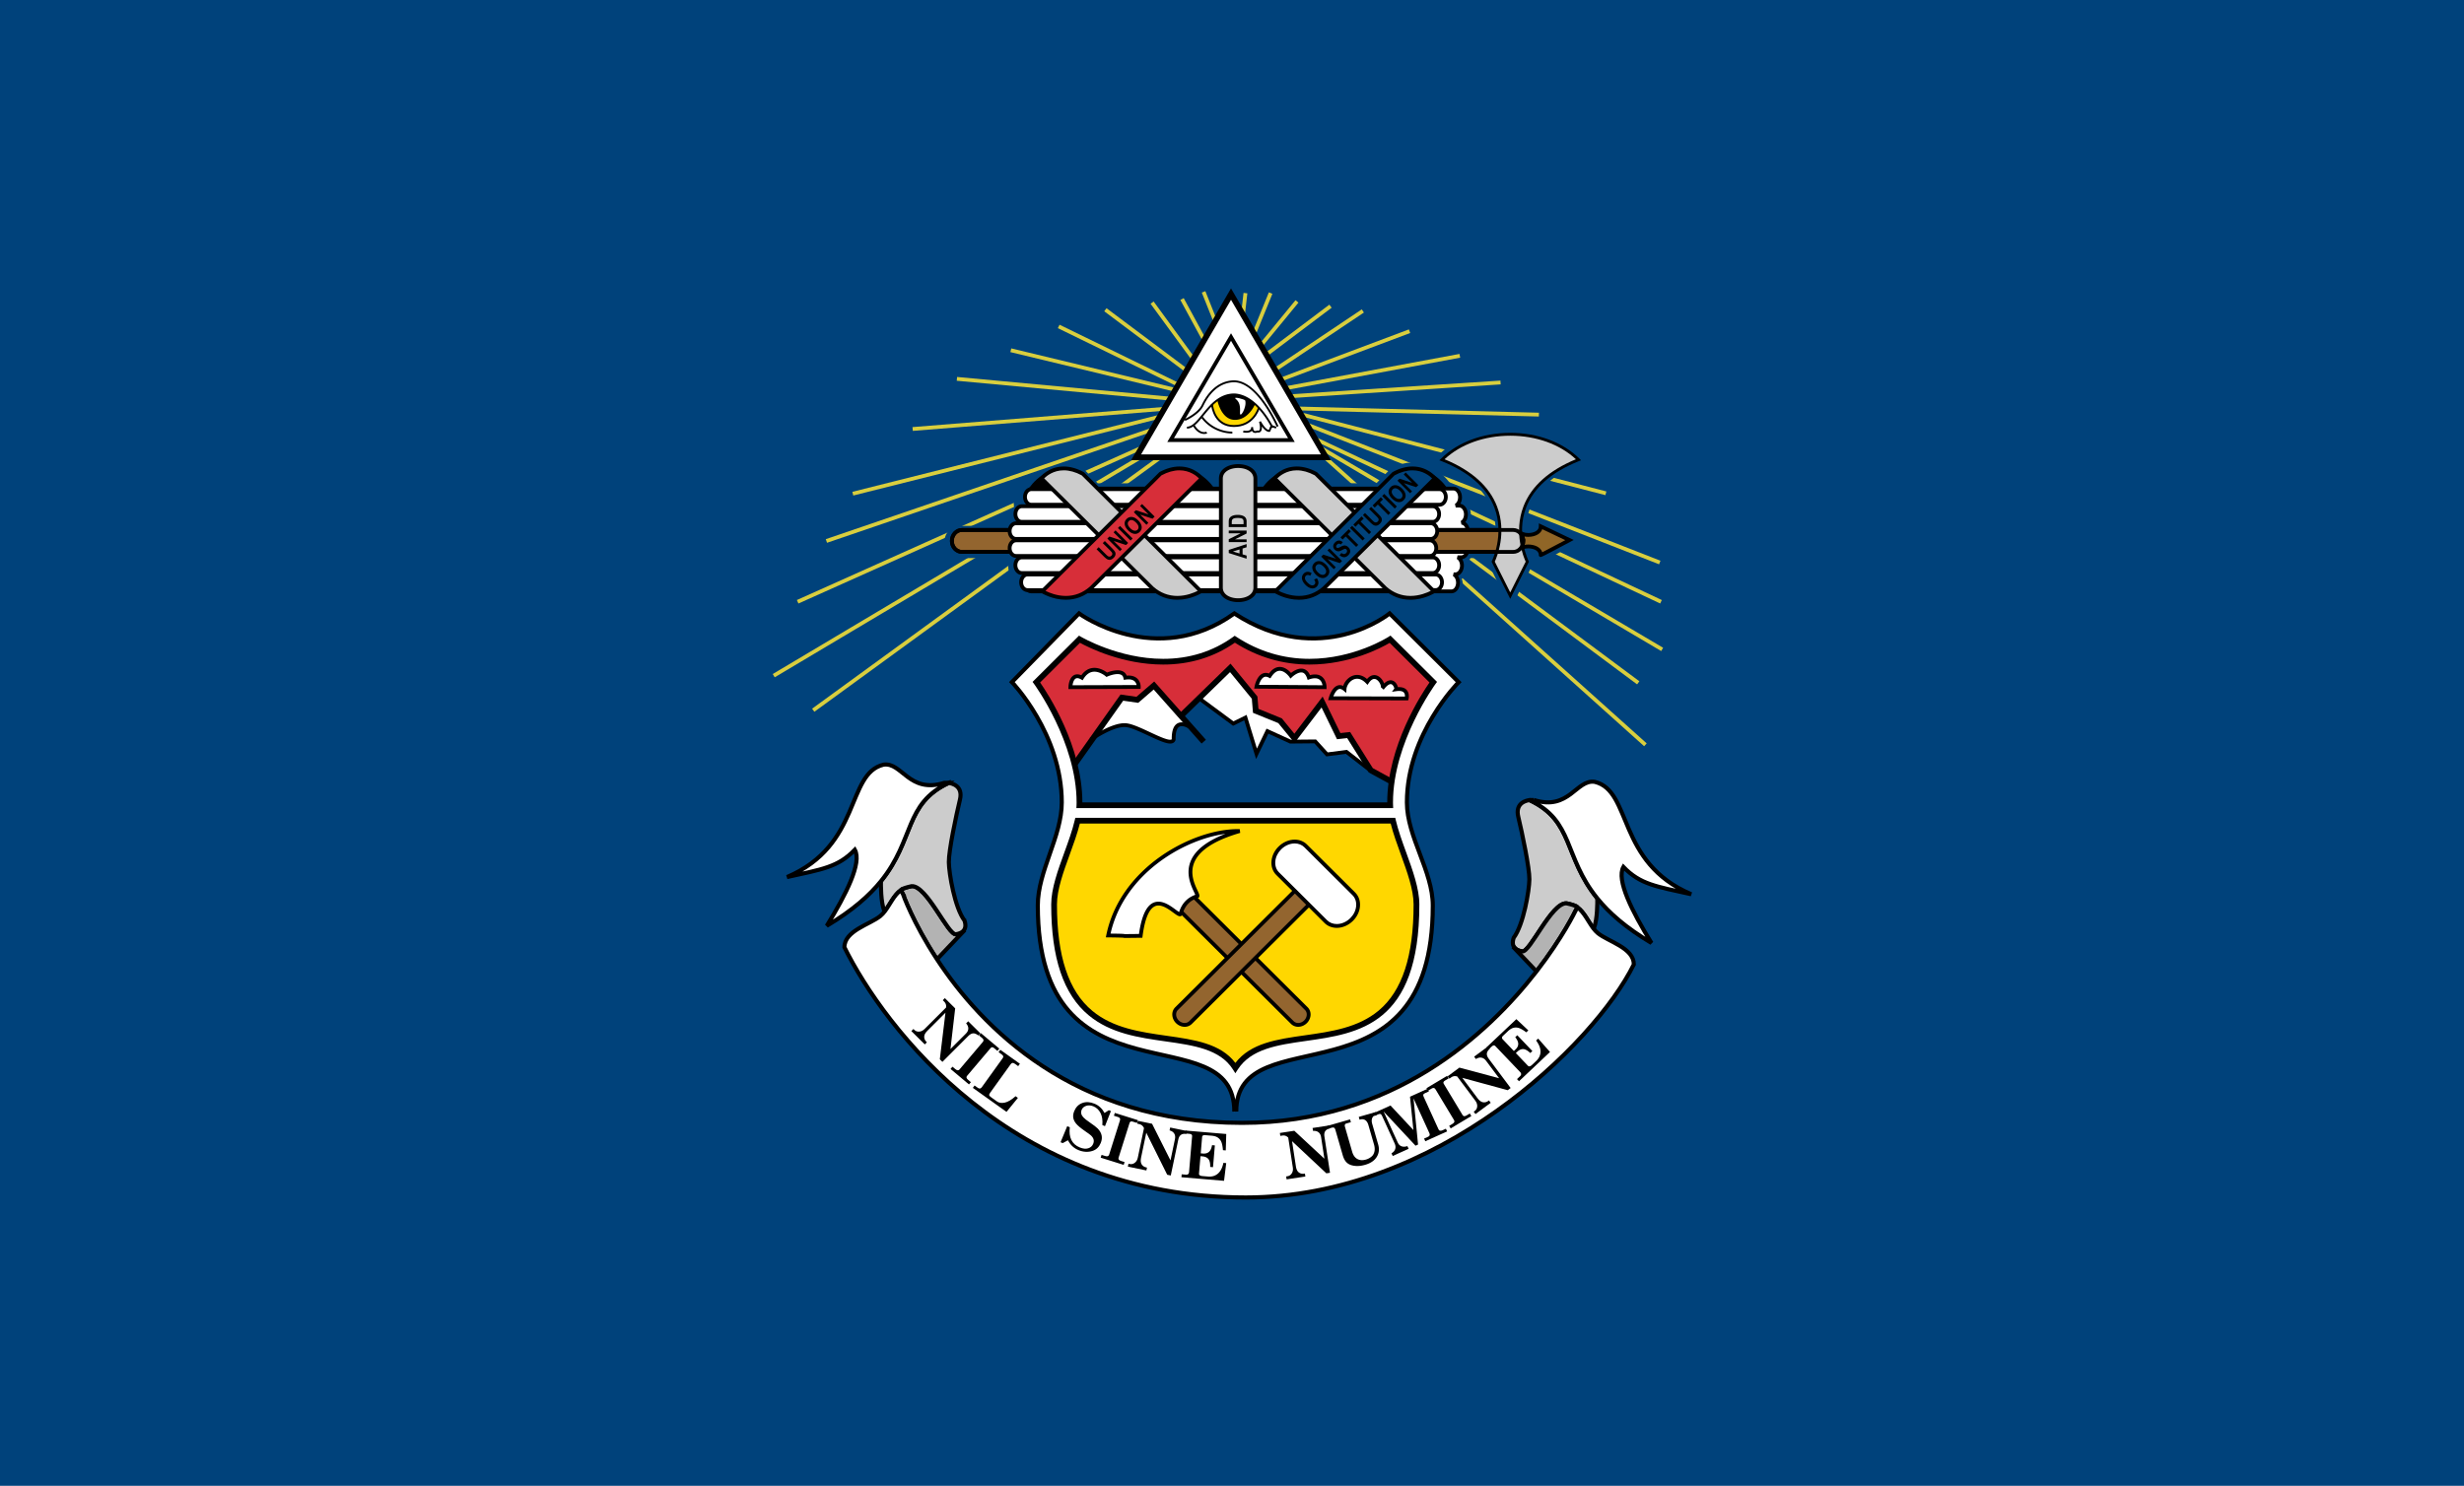 <svg xmlns="http://www.w3.org/2000/svg" width="600" height="361.88" viewbox="0 0 600 361.88"><path fill="#00427B" d="M0 0h600v361.88H0z"/><path fill="#CCC" stroke="#000" d="M388.952 218.794c.02.962.039 5.011-.798 7.229l-.183.055c-1.236-1.64-2.17-3.84-3.856-5.095 0 0-.095-.418-2.639-.971-3.668-.257-8.902 12.024-10.809 11.707-.83-.139-1.447-.427-1.829-.86-.5-.567-.599-1.39-.238-2.463 2.384-3.167 3.783-11.491 3.813-14.243.032-2.753-1.746-11.236-2.697-15.192-.835-3.45 2.008-4.002 2.744-4.091 10.853 5.074 8.257 13.748 16.492 23.924h0z"/><path fill="#B3B3B3" stroke="#000" d="M370.668 231.721c1.906.316 7.141-11.964 10.809-11.708 2.544.553 2.639.972 2.639.972l-.5.906s-3.048 6.405-9.474 14.702l-5.379-5.662.075-.069c.383.431 1 .719 1.83.859h0z"/><path fill="#FFF" stroke="#000" d="M373.53 194.85c8.583 2.688 10.287-5.081 14.781-4.434 9.186 2.197 5.244 19.625 23.524 27.378-8.582-1.903-12.397-2.374-16.53-6.649-1.75 3.167 2.064 10.763 6.839 18.516-6.303-3.743-10.38-7.389-13.191-10.869-8.236-10.173-5.641-18.847-16.492-23.919-.013-.009-.031-.014-.047-.022h1.116v-.001z"/><path fill="#B3B3B3" stroke="#000" d="M228.128 233.585c-5.878-8.961-8.278-15.879-8.278-15.879l-.5-.906s.095-.416 2.64-.971c3.67-.257 8.898 12.024 10.809 11.71.737-.122 1.307-.363 1.694-.723l.075.068-6.243 6.573-.197.128z"/><path fill="#CCC" stroke="#000" d="M234.865 224.214c.389 1.162.243 2.031-.373 2.603-.388.359-.957.601-1.694.723-1.91.314-7.139-11.967-10.809-11.71-2.545.555-2.64.973-2.64.973-1.685 1.254-2.619 3.455-3.854 5.094l-.183-.055c-.837-2.214-.817-6.252-.8-7.225 8.241-10.176 5.64-18.85 16.49-23.927.738.091 3.583.644 2.746 4.092-.951 3.958-2.736 12.44-2.697 15.192.032 2.749 1.428 11.074 3.814 14.24z"/><path fill="#FFF" stroke="#000" d="M219.85 217.706s2.4 6.918 8.277 15.878c10.8 16.484 33.346 39.891 74.289 39.891 36.696 0 59.913-21.633 71.726-36.882 6.427-8.297 9.474-14.703 9.474-14.703l.5-.906c1.686 1.255 2.619 3.455 3.857 5.095.344.455.713.869 1.136 1.211 2.543 2.058 8.736 3.568 8.739 7.599-9.65 19.524-47.965 56.758-94.491 56.758-56.957 0-88.086-41.418-97.738-60.941.006-4.03 6.198-5.541 8.74-7.6.417-.339.79-.753 1.137-1.21 1.235-1.64 2.17-3.841 3.856-5.095l.498.905h0zm11.153-27.017c-10.851 5.075-8.249 13.75-16.49 23.926-2.812 3.474-6.886 7.12-13.188 10.863 4.771-7.754 8.585-15.35 6.835-18.515-4.133 4.271-7.947 4.746-16.529 6.649 18.279-7.756 14.34-25.183 23.523-27.381 4.495-.646 6.2 7.122 14.781 4.435h1.117c-.014.011-.034.015-.049.023h0z"/><path d="M230.073 243.097l2.521 2.496-1.15 9.907 3.771-3.77c.372-.373.564-.777.576-1.209.01-.438-.167-.86-.532-1.274l.507-.509 2.97 2.943-.508.51c-.457-.367-.878-.539-1.26-.514-.382.024-.772.233-1.17.631l-6.314 6.313-.633-.629 1.373-11.338-4.418 4.417c-.506.505-.758.988-.757 1.449s.175.861.517 1.205l.137.134-.51.51-3.274-3.247.508-.509.225.223c.321.32.718.458 1.193.421.475-.037.911-.256 1.312-.657l5.222-5.219c.08-.568-.068-1.042-.448-1.417l-.36-.358.502-.509zm8.784 8.53l4.486 3.769-.469.55-.809-.679c-.172-.146-.328-.219-.465-.215-.136.002-.263.07-.376.202L235.509 262c-.134.159-.188.307-.162.44.034.178.151.351.352.518l.722.606-.468.552-4.487-3.769.468-.55.689.575c.236.199.438.301.602.303.164.004.311-.071.44-.225l5.65-6.671c.14-.164.2-.323.176-.477-.021-.152-.127-.311-.317-.472l-.783-.656.466-.547zm4.3 4.63l.418-.582 4.777 3.407-.418.58-.806-.573c-.23-.164-.424-.237-.579-.215-.156.023-.305.131-.447.328l-4.968 6.906c-.203.281-.286.493-.255.632.033.139.214.327.541.561l1.344.959c.498.355 1.137.451 1.909.286s1.648-.685 2.626-1.559l.569.405-2.771 3.408-8.199-5.845.417-.581.816.582c.182.128.351.18.51.152.158-.024.298-.122.418-.29l5.108-7.103c.124-.171.167-.329.127-.476-.038-.145-.174-.297-.404-.461l-.733-.521zm25.797 14.808l1.058-.668.502.208-1.444 3.672-.643-.264c.101-1.186-.049-2.165-.451-2.94-.4-.775-.974-1.314-1.722-1.621-.635-.261-1.226-.3-1.767-.121-.543.181-.913.513-1.112.992-.119.286-.146.58-.087.883.057.3.227.609.509.921.279.313.823.742 1.624 1.285.937.636 1.564 1.122 1.887 1.454.508.53.824 1.088.946 1.669.125.581.051 1.196-.219 1.849-.403.974-1.062 1.612-1.978 1.915-1.102.363-2.253.302-3.454-.192-1.104-.455-1.955-1.251-2.552-2.393l-1.271.696-.525-.216 1.619-3.907.629.258c-.299 2.488.51 4.128 2.426 4.915.785.32 1.469.392 2.054.211.583-.182.986-.54 1.209-1.076.156-.378.19-.729.105-1.063-.087-.333-.295-.661-.632-.981-.185-.177-.672-.535-1.465-1.076-1.062-.736-1.786-1.346-2.174-1.823-.387-.479-.614-.964-.685-1.459-.069-.493.014-1.026.249-1.597.398-.961 1.047-1.61 1.946-1.949.899-.341 1.895-.285 2.984.163 1.05.427 1.861 1.18 2.434 2.255zm2.512-.008l5.602 1.753-.215.683-1.012-.315c-.218-.068-.39-.074-.517-.021-.126.056-.213.166-.268.333l-2.664 8.439c-.064.197-.055.353.022.47.099.149.273.263.524.341l.903.282-.216.684-5.604-1.753.217-.683.856.268c.295.092.521.108.672.046.151-.059.257-.186.318-.375l2.637-8.343c.065-.205.058-.376-.022-.511-.08-.132-.238-.237-.476-.31l-.977-.305.22-.683zm5.601 1.921l3.467.716 4.489 8.926 1.09-5.211c.106-.515.049-.957-.179-1.327-.226-.369-.603-.628-1.134-.774l.147-.698 4.085.848-.147.697c-.585-.061-1.032.026-1.338.256-.308.226-.518.615-.633 1.165l-1.822 8.719-.87-.181-5.094-10.243-1.276 6.102c-.146.7-.092 1.244.163 1.629.255.386.618.628 1.095.728l.19.039-.146.698-4.508-.937.146-.698.31.067c.444.089.854-.008 1.229-.299.376-.286.619-.707.735-1.258l1.505-7.194c-.24-.538-.623-.861-1.146-.971l-.501-.104.143-.695z"/><path d="M288.652 275.347l9.95.841-.119 3.998-.686-.059c-.079-.952-.222-1.646-.426-2.079a2.354 2.354 0 00-.862-1.01c-.372-.239-.869-.384-1.499-.438l-1.56-.131c-.242-.021-.42.013-.536.099a.486.486 0 00-.194.383l-.337 3.95.533.045c.615.053 1.108-.083 1.477-.403s.615-.863.745-1.635l.686.06-.45 5.302-.687-.06c.029-.883-.113-1.517-.424-1.906-.312-.388-.809-.611-1.497-.67l-.442-.035-.357 4.202c-.016.184.026.318.126.405.159.127.389.204.698.23l1.376.115c.944.08 1.741-.155 2.39-.704.649-.552 1.098-1.424 1.345-2.626l.687.06-.529 4.312-10.375-.874.06-.711 1.027.087c.232.02.413-.023.543-.131s.205-.261.222-.46l.747-8.761c.016-.183-.032-.325-.146-.421-.113-.099-.328-.161-.642-.187l-.902-.076.058-.712zm23.004.591l3.516-.535 7.331 6.806-.808-5.257c-.079-.52-.289-.914-.633-1.182-.34-.269-.785-.378-1.331-.332l-.109-.712 4.13-.629.108.712c-.569.148-.958.386-1.163.705-.209.32-.27.757-.186 1.312l1.353 8.807-.886.133-8.358-7.831.943 6.157c.109.708.35 1.195.724 1.468.373.273.801.373 1.277.3l.193-.03.107.713-4.567.695-.107-.711.314-.05c.451-.068.803-.304 1.055-.707.252-.4.337-.878.249-1.438l-1.115-7.264c-.414-.415-.888-.581-1.421-.499l-.509.078-.107-.709z"/><path d="M323.208 274.222l5.544-1.59.198.684-1.127.322a.477.477 0 00-.326.267c-.059.131-.057.305.007.524l1.755 6.068c.247.856.667 1.447 1.255 1.774.588.325 1.283.376 2.089.145a3.533 3.533 0 001.496-.84c.298-.29.497-.681.599-1.175.1-.494.056-1.069-.133-1.722l-1.349-4.659c-.169-.592-.434-.999-.784-1.221-.353-.221-.752-.266-1.201-.138l-.163.048-.198-.683 4.203-1.207.195.683-.29.085c-.438.126-.723.388-.857.78-.132.396-.129.833.01 1.319l1.462 5.049c.324 1.124.21 2.134-.347 3.034-.561.904-1.503 1.547-2.828 1.925-.947.271-1.817.354-2.606.245-.792-.105-1.406-.362-1.842-.765-.436-.401-.769-1.003-1.002-1.805l-1.781-6.164c-.085-.287-.195-.468-.336-.542-.14-.074-.35-.071-.632.01l-.811.231-.2-.682z"/><path d="M334.395 271.153l4.205-1.9 5.575 5.972-.831-8.114 4.299-1.944.299.653-.938.424c-.23.104-.371.22-.419.34-.049.126-.026.292.068.495l3.622 7.942c.091.201.202.318.33.351.193.049.41.017.651-.09l.83-.377.298.654-5.312 2.398-.297-.653 1.001-.453c.185-.083.302-.198.351-.343.049-.147.032-.314-.05-.496l-3.878-8.502 1.108 11.246-.619.279-7.779-8.333 3.465 7.596c.198.436.499.729.904.884.405.155.884.141 1.433-.042l.299.654-3.874 1.749-.299-.652c.471-.263.771-.606.905-1.03.135-.42.095-.861-.114-1.325l-3.065-6.719c-.128-.286-.264-.455-.406-.503-.144-.048-.354-.009-.637.119l-.827.373-.298-.653z"/><path d="M347.357 265.032l5.031-3.006.372.617-.908.542c-.193.117-.313.24-.354.369-.041.13-.018.271.071.42l4.565 7.577c.106.176.229.274.365.292.179.028.381-.027.606-.162l.81-.482.371.616-5.032 3.007-.372-.618.77-.46c.266-.158.428-.313.482-.467s.03-.316-.073-.487l-4.513-7.492c-.112-.185-.244-.291-.396-.319-.155-.029-.336.021-.549.147l-.877.522-.369-.616zm5.159-2.895l2.856-2.118 9.672 2.584-3.189-4.265c-.316-.421-.688-.668-1.117-.745-.431-.076-.88.035-1.345.336l-.429-.573 3.358-2.487.428.572c-.432.396-.664.784-.696 1.166-.032.378.121.793.457 1.245l5.341 7.142-.712.527-11.07-3.016 3.74 5.002c.43.571.872.892 1.334.96.458.066.884-.047 1.273-.336l.157-.115.428.573-3.712 2.751-.431-.571.254-.188c.365-.271.563-.643.597-1.113.032-.473-.121-.938-.46-1.389l-4.418-5.908c-.553-.162-1.044-.084-1.475.236l-.411.304-.43-.574z"/><path d="M361.998 255.062l7.244-6.845 2.917 2.739-.497.47c-.768-.571-1.379-.925-1.838-1.061a2.383 2.383 0 00-1.33-.023c-.425.12-.864.396-1.324.827l-1.138 1.074c-.178.168-.271.321-.284.467a.497.497 0 00.155.398l2.736 2.87.386-.366c.447-.421.673-.874.676-1.36.002-.485-.241-1.032-.732-1.637l.504-.477 3.669 3.851-.504.474c-.643-.607-1.212-.923-1.71-.952-.494-.026-.993.192-1.489.665l-.323.304 2.921 3.063c.129.134.257.191.392.174.195-.031.408-.152.634-.365l1.001-.947c.687-.647 1.04-1.396 1.06-2.243.019-.847-.34-1.762-1.071-2.741l.502-.474 2.88 3.268-7.543 7.127-.497-.522.746-.706c.168-.158.256-.321.263-.492a.65.65 0 00-.198-.472l-6.069-6.364c-.128-.137-.267-.192-.416-.173-.147.019-.336.137-.564.354l-.655.619-.504-.524z"/><path fill="#FFF" stroke="#000" d="M300.567 270.733c0-24.137-47.856-.017-47.856-50.221 0-8.366 5.837-16.715 5.837-25.082 0-16.734-12.142-29.303-12.142-29.303l16.344-16.716s18.69 13.678 37.817 0c21.014 13.678 37.819 0 37.819 0l16.809 16.734s-12.606 12.551-12.606 29.285c0 8.367 6.304 16.733 6.304 25.102 0 50.201-47.858 26.583-47.858 50.185"/><path fill="#FFF" d="M320.104 180.572l-5.043.045-.01-.789 6.733-8.851 4.044 8.316 2.424-.27 5.387 8.581-.061.075-5.864-4.556-4.735.609zm-6.034.055l-5.597-2.557-2.658 5.523-2.698-8.829-2.96 1.465-7.919-5.852-.355-.362 7.541-7.35 5.929 7.238.268 3.222 5.929 2.412 3.501 4.291.01.789zm-26.66-6.259l2.68 3.022c-.41-.308-4.562-3.253-4.447 2.705-.581 2.225-8.485-3.319-11.763-3.485-2.572-.131-6.294 2.096-7.765 3.058l6.911-9.766 3.772.538 4.038-3.486 6.574 7.414z"/><path fill="#00427B" d="M333.578 187.678l.061-.073 5.086 2.782a35.618 35.618 0 00-.375 5.039c0 .229.006.461.016.688h-75.673c.01-.226.019-.459.019-.688 0-3.165-.467-6.293-1.2-9.26l4.596-6.493c.006 0 .006-.005.009-.005 1.47-.962 5.192-3.189 7.765-3.058 3.278.166 11.182 5.713 11.763 3.485-.113-5.958 4.037-3.013 4.447-2.705l-2.68-3.021 4.473-4.356.355.362 7.919 5.852 2.96-1.464 2.698 8.828 2.656-5.521 5.597 2.557.989-.012 5.045-.046 2.875 3.161 4.735-.608 5.864 4.556z"/><path fill="#D72E39" d="M266.106 179.677l-4.596 6.494c-2.754-11.146-9.305-20.025-9.305-20.025l10.505-10.459s20.654 12.31 37.819 0c18.847 12.31 37.819 0 37.819 0l10.506 10.459s-8.271 11.203-10.133 24.247l-5.085-2.784-5.388-8.581-2.422.27-4.044-8.316-6.733 8.85-3.502-4.29-5.928-2.413-.269-3.221-5.927-7.238-7.542 7.349-4.474 4.356-6.571-7.414-4.039 3.486-3.772-.539-6.91 9.766c-.004-.002-.004.003-.009.003z"/><path d="M339.249 196.816H262.11l.035-.732c.01-.218.017-.436.016-.65 0-14.661-10.265-28.734-10.37-28.875l-.355-.482 11.317-11.266.469.278c.091.053 9.156 5.371 20.027 5.371 6.356 0 12.084-1.795 17.023-5.337l.391-.281.402.264c5.444 3.552 11.432 5.354 17.797 5.354h.003c10.871 0 19.17-5.302 19.253-5.356l.476-.309 11.333 11.282-.357.482c-.103.141-10.368 14.226-10.368 28.872 0 .218.007.438.016.658l.031.727zm-75.686-1.395H337.8c.004-13.724 8.423-26.528 10.291-29.199l-9.695-9.653c-1.975 1.168-9.638 5.284-19.53 5.285h-.003c-6.486 0-12.595-1.792-18.163-5.325-5.092 3.534-10.961 5.325-17.45 5.325-9.958 0-18.219-4.17-20.27-5.298l-9.708 9.667c1.867 2.67 10.288 15.474 10.291 29.198z"/><path fill="gold" d="M262.403 199.875c-1.557 6.659-5.726 14.352-5.726 20.397 0 44.593 34.813 25.087 44.143 39.823 9.659-14.964 44.102 4.77 44.102-39.823 0-6.045-4.173-13.738-5.729-20.397h-76.79z"/><path d="M300.816 261.395l-.588-.925c-3.133-4.947-9.543-5.859-16.33-6.824-6.602-.938-13.427-1.907-18.81-6.379-6.132-5.092-9.112-13.922-9.112-26.994 0-3.84 1.623-8.31 3.192-12.632.965-2.654 1.962-5.398 2.551-7.924l.127-.538h77.903l.126.538c.591 2.526 1.588 5.271 2.553 7.926 1.568 4.322 3.193 8.791 3.193 12.63 0 29.335-14.691 31.421-27.652 33.259-6.84.971-13.297 1.888-16.56 6.943l-.593.92zm-37.863-60.823c-.616 2.449-1.555 5.035-2.466 7.542-1.53 4.211-3.109 8.563-3.109 12.158 0 12.634 2.814 21.113 8.607 25.922 5.077 4.218 11.703 5.159 18.109 6.071 6.735.956 13.118 1.863 16.73 6.612 3.726-4.852 10.158-5.763 16.945-6.727 6.364-.903 12.941-1.837 17.958-6.032 5.714-4.782 8.492-13.236 8.492-25.847 0-3.596-1.581-7.946-3.109-12.156-.912-2.508-1.852-5.095-2.468-7.544h-75.689zm-.785-13.905l-1.146-.803 11.832-16.707 3.88.55 4.322-3.73 12.587 14.198-1.051.922-11.667-13.161-3.756 3.241-3.665-.52z"/><path d="M338.843 191.165l-5.548-3.033-.096-.153-5.155-8.214-2.477.276-3.762-7.735-6.58 8.65-3.952-4.841-6.162-2.507-.284-3.428-5.307-6.482-11.465 11.171-.98-.997 12.562-12.24 6.551 8.003.25 3.005 5.696 2.319 3.053 3.739 6.883-9.049 4.326 8.897 2.37-.265 5.524 8.803 5.227 2.86zm-53.897-10.075c-1.125 0-2.862-.781-5.341-1.941-2.11-.986-4.292-2.009-5.592-2.076-3.068-.147-8.054 3.366-8.103 3.401l-.544-.756c.215-.153 5.294-3.745 8.695-3.573 1.483.076 3.747 1.138 5.939 2.163 2.026.948 4.55 2.129 5.245 1.803a.15.15 0 00.085-.083c-.028-2.081.466-3.388 1.468-3.886 1.576-.779 3.679.836 3.768.906l-.577.732c-.476-.371-1.906-1.238-2.773-.806-.655.326-.983 1.402-.95 3.113l.001.064-.017.062a1.09 1.09 0 01-.606.739 1.631 1.631 0 01-.698.138z"/><path d="M333.58 188.151l-5.846-4.542-4.782.62-2.9-3.191-5.929.055-5.273-2.409-2.978 6.186-2.887-9.44-2.723 1.342-8.148-6.016.557-.748 7.69 5.679 3.197-1.577 2.508 8.204 2.338-4.856 5.92 2.703 6.139-.057 2.852 3.141 4.687-.608 6.152 4.782z"/><path fill="#FFF" d="M260.647 167.364s.113-3.821 2.82-2.304c2.428-3.878 6.04-.73 6.04-.73s4.006-1.798 4.515.73c3.387-.506 3.273 2.247 3.273 2.247l-16.648.057z"/><path d="M260.166 167.83l.015-.48c.034-1.155.524-3.11 2.146-3.11.306 0 .634.074.981.222.859-1.196 1.93-1.802 3.188-1.802 1.392 0 2.598.771 3.086 1.136.484-.188 1.546-.55 2.551-.55 1.118 0 1.895.46 2.227 1.307 1.165-.098 2.052.173 2.655.799.785.815.749 1.929.747 1.976l-.018.444-17.578.058zm2.16-2.662c-.783 0-1.063 1.078-1.162 1.729l15.613-.053a1.804 1.804 0 00-.441-.855c-.452-.462-1.219-.622-2.244-.469l-.438.065-.088-.434c-.084-.42-.325-.977-1.433-.977-1.125 0-2.421.573-2.433.579l-.273.122-.226-.195c-.012-.011-1.277-1.09-2.705-1.09-1.033 0-1.918.577-2.631 1.716l-.236.377-.388-.218c-.352-.197-.66-.297-.915-.297z"/><path fill="#FFF" d="M305.961 167.252l16.592.112s0-3.651-3.839-2.359c-1.185-3.54-4.402-.45-4.402-.45s-2.651-3.765-5.136.056c-2.483-1.292-3.215 2.641-3.215 2.641z"/><path d="M323.019 167.833l-17.618-.12.102-.545c.024-.134.636-3.281 2.727-3.281.253 0 .516.049.782.145.776-1.06 1.658-1.597 2.623-1.597 1.243 0 2.249.913 2.738 1.459.521-.409 1.5-1.052 2.492-1.052.671 0 1.555.289 2.13 1.594a4.752 4.752 0 011.204-.172c2.232 0 2.82 2.029 2.82 3.101v.468zm-16.456-1.042l15.478.105c-.113-.646-.503-1.703-1.843-1.703-.389 0-.838.084-1.334.252l-.445.149-.146-.442c-.464-1.381-1.175-1.381-1.408-1.381-.872 0-1.903.808-2.229 1.119l-.391.376-.313-.442c-.011-.015-1.052-1.459-2.297-1.459-.725 0-1.418.504-2.064 1.5l-.232.355-.377-.196c-.265-.138-.511-.208-.731-.208-.914-.001-1.435 1.234-1.668 1.975z"/><path fill="#FFF" d="M324.021 170.06s1.126-4.101 3.385-2.248c.112-1.909 2.821-4.551 5.531-1.741 2.145-3.147 4.345.899 3.666 1.573 2.539-3.371 3.557 0 3.387.224 3.217-.45 2.538 2.247 2.538 2.247l-18.507-.055z"/><path d="M342.895 170.581l-19.486-.059.162-.585c.087-.314.896-3.071 2.703-3.071.267 0 .536.063.805.187.428-1.376 1.772-2.672 3.392-2.672.827 0 1.651.342 2.411.995.542-.634 1.135-.954 1.77-.954.795 0 1.584.542 2.112 1.449.104.178.199.378.276.583.552-.517 1.076-.766 1.592-.766.639 0 1.213.411 1.571 1.127.038.074.142.293.21.545 1.023-.055 1.754.21 2.204.785.667.85.38 2.032.366 2.083l-.088.353zm-18.222-.984l17.448.052c.012-.275-.021-.655-.244-.935-.298-.379-.925-.511-1.822-.385l-1.113.155.59-.783c-.034-.188-.175-.603-.442-.868-.144-.145-.294-.215-.458-.215-.241 0-.769.158-1.585 1.216a.829.829 0 01-.111.138l-.704-.607.027-.036c.031-.12-.033-.6-.402-1.15-.348-.518-.799-.827-1.205-.827-.545 0-1.022.533-1.328.979l-.323.475-.399-.414c-.693-.718-1.409-1.082-2.13-1.082-1.471 0-2.538 1.522-2.597 2.529l-.053.914-.712-.583c-.302-.249-.583-.375-.835-.375-.716 0-1.295 1.038-1.602 1.802z"/><path fill="#93652F" d="M317.906 248.85c-.942.937-2.379 1.023-3.211.193l-33.472-33.323c-.832-.827-.747-2.259.192-3.195.941-.936 2.378-1.021 3.21-.191l33.474 33.322c.833.828.745 2.26-.193 3.194z"/><path d="M316.121 250.078a2.464 2.464 0 01-1.756-.706l-33.473-33.323c-1.013-1.008-.925-2.737.195-3.853.572-.57 1.343-.898 2.111-.898.677 0 1.3.251 1.758.706l33.471 33.323c.499.495.749 1.175.705 1.914a3.005 3.005 0 01-.897 1.938c-.575.571-1.344.899-2.114.899zm-32.922-37.85c-.522 0-1.051.228-1.451.626-.756.753-.844 1.891-.194 2.538l33.472 33.323c.281.28.67.433 1.096.433.525 0 1.054-.228 1.454-.625.373-.373.596-.847.625-1.337.029-.469-.125-.896-.432-1.2l-33.472-33.323a1.533 1.533 0 00-1.098-.435z"/><path fill="#93652F" d="M323.18 212.527c.941.936 1.026 2.368.193 3.195l-33.471 33.324c-.832.828-2.269.741-3.208-.195-.941-.934-1.028-2.363-.196-3.192l33.473-33.324c.832-.83 2.269-.743 3.209.192z"/><path d="M288.476 250.081c-.769 0-1.539-.328-2.112-.899a2.994 2.994 0 01-.896-1.938c-.046-.737.203-1.419.703-1.914l33.47-33.323a2.468 2.468 0 011.759-.705c.769 0 1.539.328 2.111.897 1.12 1.116 1.207 2.844.194 3.854l-33.472 33.321a2.465 2.465 0 01-1.757.707zm32.922-37.85c-.429 0-.816.153-1.097.433l-33.472 33.322c-.308.307-.461.732-.432 1.202.029.489.252.963.626 1.336.399.398.929.626 1.451.626.427 0 .816-.153 1.097-.434l33.472-33.322c.65-.646.563-1.786-.194-2.538a2.084 2.084 0 00-1.451-.625z"/><path fill="#FFF" d="M329.133 223.943c-1.878 1.871-4.689 2.109-6.276.529l-11.744-11.693c-1.586-1.578-1.35-4.376.532-6.248 1.879-1.87 4.689-2.109 6.275-.528l11.744 11.692c1.587 1.578 1.35 4.379-.531 6.248z"/><path d="M325.511 225.983c-1.158 0-2.22-.421-2.983-1.183l-11.744-11.692c-.867-.861-1.283-2.063-1.17-3.382.11-1.289.713-2.541 1.701-3.525 1.092-1.085 2.533-1.709 3.954-1.709 1.156 0 2.217.419 2.98 1.182l11.746 11.693c.866.86 1.28 2.063 1.169 3.383-.109 1.289-.714 2.541-1.701 3.522-1.092 1.087-2.531 1.711-3.952 1.711zm-10.242-20.561c-1.176 0-2.375.523-3.294 1.438-.831.825-1.341 1.872-1.432 2.943-.088 1.043.231 1.983.899 2.649l11.745 11.693c.59.584 1.413.906 2.323.906 1.175 0 2.375-.522 3.292-1.438.832-.826 1.34-1.872 1.43-2.944.09-1.042-.229-1.981-.898-2.646L317.59 206.33c-.589-.586-1.412-.908-2.321-.908z"/><path fill="#FFF" d="M269.851 227.834c7.719.096 0 .191 7.908.096 1.907-14.517 8.96-4.27 9.721-5.313.572-2.189 1.907-3.7 4.098-4.366.476-.948-8.387-10.437 10.292-15.846-9.911-.281-28.494 8.258-32.019 25.429z"/><path d="M274.053 228.434c-.238 0-.38 0-.495-.046-.204-.021-.983-.053-3.713-.087l-.564-.007.112-.553c3.411-16.616 21.082-25.808 31.992-25.808.168 0 .335.005.498.008l.117.911c-6.046 1.751-9.781 4.109-11.101 7.007-1.27 2.79-.035 5.429.703 7.007.383.818.574 1.229.393 1.594l-.09.179-.192.057c-1.963.597-3.236 1.955-3.782 4.038l-.021.086-.053.07a.649.649 0 01-.538.268c-.414 0-.888-.349-1.604-.875-1-.735-2.37-1.745-3.628-1.745-1.916 0-3.216 2.508-3.864 7.453l-.053.399-.406.006c-2.319.026-3.295.038-3.711.038zm-.196-.93c.203.002.981-.005 3.494-.034.752-5.288 2.304-7.861 4.736-7.861 1.565 0 3.078 1.114 4.184 1.928.29.213.632.466.86.6.643-2.08 1.961-3.49 3.926-4.203a12.818 12.818 0 00-.301-.673c-.754-1.609-2.157-4.604-.709-7.784 1.165-2.558 3.969-4.702 8.349-6.396-10.438 1.423-24.708 9.938-27.971 24.299 2.426.028 3.151.05 3.432.124z"/><path fill="#D9CE3E" d="M298.201 95.052l106.133 41.516-.339.866-106.133-41.516z"/><path fill="#D9CE3E" d="M390.932 120.595l-91.846-23.801.237-.899 91.843 23.799z"/><path fill="#D9CE3E" d="M294.85 98.488l79.894 2.03-.024.928-79.893-2.03zm70.514-5.796l.06.928-66.773 4.356-.06-.928z"/><path fill="#D9CE3E" d="M355.394 86.2l.17.913-55.656 10.355-.17-.914z"/><path fill="#D9CE3E" d="M299.37 97.648l-.331-.869 44.029-16.549.329.871z"/><path fill="#D9CE3E" d="M300.924 97.018l-.523-.771 31.198-20.899.522.771zm.601-4.951l-.563-.741L323.707 74.2l.563.742zm1.538-2.396l-.723-.588 13.12-15.968.723.588z"/><path fill="#D9CE3E" d="M301.094 93.033l-.865-.349 8.746-21.48.864.349z"/><path fill="#D9CE3E" d="M302.809 71.337l.928.105-2.311 20.321-.928-.105z"/><path fill="#D9CE3E" d="M301.101 92.449l-8.455-21.187.867-.344 8.455 21.188zm-2.018 2.081l-11.662-21.481.821-.442 11.662 21.48zm.617 6.151l-19.535-26.705.754-.547 19.536 26.704z"/><path fill="#D9CE3E" d="M300.675 99.617l-31.787-23.805.561-.743 31.787 23.805zm.948 1.789l-44.029-21.485.41-.835 44.03 21.485z"/><path fill="#D9CE3E" d="M246.248 84.852l54.234 13.06-.217.902-54.234-13.059z"/><path fill="#D9CE3E" d="M233.057 91.809l68.81 6.385-.086.925-68.81-6.385z"/><path fill="#D9CE3E" d="M302.087 97.613l.075.926-79.89 6.404-.074-.926z"/><path fill="#D9CE3E" d="M299.646 96.666l.226.902-92.092 23.12-.226-.901zm-98.259 35.53l-.304-.88 98.554-33.672.303.878zm-6.959 14.79l-.384-.849 104.97-47.023.382.847z"/><path fill="#D9CE3E" d="M188.644 164.959l-.479-.798 110.216-65.603.479.797z"/><path fill="#D9CE3E" d="M198.302 173.354l-.551-.751 106.425-77.507.553.75zm202.057 8.389l-85.433-76.635.625-.691 85.433 76.636z"/><path fill="#D9CE3E" d="M296.814 93.903l108.17 63.864-.472.801-108.17-63.865z"/><path fill="#D9CE3E" d="M404.265 146.981l-108.467-51.09.399-.84 108.466 51.091zm-5.623 19.695l-49.567-36.866.559-.746 49.567 36.867z"/><path fill="#FFF" d="M276.65 111.369h46.221l-23.11-39.744z"/><path d="M324.087 112.067h-48.653l24.327-41.833 24.326 41.833zm-46.224-1.395h43.795l-21.897-37.655-21.898 37.655z"/><path d="M315.279 107.65H284.24l15.521-26.489 15.518 26.489zm-29.413-.928h27.789L299.76 83.007l-13.894 23.715z"/><path fill="gold" d="M305.461 98.265c.383.33.744.684 1.083 1.046-.162.544-1.475 4.443-6.081 4.443-4.533 0-5.241-4.434-5.331-5.192.459-.451.948-.869 1.483-1.227l.035.056s.892 4.638 4.067 4.638 4.699-3.708 4.699-3.708l.045-.056z"/><path d="M305.461 98.265l-.044.056s-1.524 3.708-4.699 3.708c-3.176 0-4.067-4.638-4.067-4.638l-.035-.056c1.119-.762 2.414-1.27 3.973-1.27 1.857.089 3.499 1.01 4.872 2.2z"/><path d="M310.896 103.965a2.182 2.182 0 01-.067-.142c-1.214-2.617-5.58-11.128-10.729-10.71-3.712.297-5.883 3.265-7.05 5.702-1.041 2.177-4.299 3.631-4.438 3.692l-.188-.425c.031-.015 3.237-1.446 4.205-3.466 1.221-2.548 3.5-5.651 7.435-5.966 5.389-.434 9.855 8.124 11.151 10.899l.017-.007.055.145.037.102-.428.176z"/><path d="M289.023 104.387v-.466c1.281 0 2.414-1.395 3.727-3.01.687-.844 1.396-1.717 2.217-2.517a10.64 10.64 0 011.516-1.253c1.291-.879 2.636-1.308 4.104-1.308 1.708.081 3.396.84 5.026 2.255.366.314.725.662 1.1 1.063 1.652 1.771 2.768 3.75 3.169 4.518.131.245.197.39.197.39l-.427.19c-.003-.005-.063-.138-.185-.362-.395-.754-1.482-2.689-3.096-4.418a13.669 13.669 0 00-1.065-1.029c-1.551-1.346-3.143-2.066-4.729-2.142-1.362 0-2.617.402-3.831 1.229-.48.322-.956.714-1.451 1.201-.802.78-1.504 1.643-2.182 2.477-1.387 1.707-2.587 3.182-4.09 3.182z"/><path d="M300.465 103.986c-4.698 0-5.458-4.496-5.563-5.397l-.009-.11.462-.056s.006.042.012.124c.095.822.796 4.976 5.098 4.976 4.458 0 5.727-3.84 5.856-4.277l.015-.056.454.112-.021.075c-.14.472-1.507 4.609-6.304 4.609z"/><path d="M300.715 102.262c-3.33 0-4.257-4.63-4.296-4.827l.459-.087c.01.044.893 4.45 3.837 4.45 2.983 0 4.47-3.529 4.483-3.565l.433.177c-.066.156-1.621 3.852-4.916 3.852zm-.772 3.321c-.804 0-4.65-.197-7.419-3.808l.371-.281c2.935 3.827 7.129 3.625 7.171 3.623l.028.464c-.004 0-.057.002-.151.002zm-6.721.11c-.688 0-1.759-.321-2.742-1.949l.399-.24c1.384 2.29 2.816 1.662 2.876 1.634l.201.42c-.007.003-.293.135-.734.135zm12.446-.254a.904.904 0 01-.476-.125.935.935 0 01-.351-.397 1.247 1.247 0 01-.162.154c-.699.545-1.935.251-1.987.238l.111-.451c.295.071 1.155.184 1.587-.154.191-.149.285-.374.285-.685h.466c0 .472.103.782.293.897.248.15.632-.037.635-.04l.094-.048.097.038c.008.002.222.076.364-.054.122-.112.363-.534-.035-2.06l.431-.171c.991 1.787 1.683 2.087 1.93 2.134l.535-1.258.272.103 1.073.375-.155.438-.934-.327-.465 1.093-.105.032c-.151.044-.851.146-1.906-1.321.051.636-.061 1.068-.331 1.31-.239.213-.543.214-.738.17a1.461 1.461 0 01-.528.109z"/><path fill="#FFF" d="M300.928 97.172c.861.718 1.117 1.602 1.018 3.301-.101 1.698 1.735-1.299 1.27-2.935-.148-.29-3.151-1.082-2.288-.366z"/><path fill="#00427B" d="M385.011 112.717l1.606-.656-1.223-1.246c-4.194-4.278-10.582-6.732-17.521-6.732-6.94 0-13.329 2.454-17.522 6.732l-1.223 1.246 1.604.656c8.297 3.383 12.909 8.681 13.42 15.371h-5.82a3.283 3.283 0 00-.588-.953 3.948 3.948 0 00.418-1.787c0-.838-.245-1.639-.696-2.255a2.828 2.828 0 00-.936-.827c.114-.374.184-.774.184-1.193 0-1.889-1.005-2.574-2.54-2.574l-1.08-.795c-.729-1.015-2.803-3.533-5.939-4.403-1.805-.769-4.717-1.231-8.435.832l-.146.081-.116.119-3.307 3.372h-10.762l-3.307-3.372-.117-.119-.145-.08c-3.746-2.077-6.673-1.596-8.486-.81-2.925.84-4.913 3.086-5.742 4.185v-1.137c0-2.835-2.699-4.317-5.365-4.317s-5.366 1.482-5.366 4.317v1.133c-.835-1.113-2.843-3.386-5.794-4.203-1.805-.768-4.715-1.229-8.431.832l-.147.081-.118.119-3.305 3.372h-10.762l-3.308-3.372-.115-.119-.146-.081c-3.745-2.077-5.728-.532-7.542.254-3.845 1.105-7.023 3.588-7.117 3.74l-.046.076c-.779.588-2.358 1.008-2.358 2.238 0 .383.344 3.329.344 4.91 0 .5-1.377.869-1.196 1.288-.599.274-1.088.787-1.384 1.449h-10.841c-1.993 0-3.617 1.755-3.617 3.915s1.624 3.916 3.617 3.916h11.242c.275.346.61.613.983.787a3.492 3.492 0 00-.287 1.393c0 1.31.702 2.432 1.692 2.894-.179.42-.283.891-.283 1.389 0 1.076.479 2.062 1.257 2.628.497.523 1.123.813 1.779.813h3.033c1.36.765 6.505 3.222 11.495 0h16.352c4.992 3.223 10.135.765 11.496 0h4.119c.883 1.363 2.65 2.208 4.746 2.209 2.103 0 3.87-.846 4.754-2.209h4.12c1.359.764 6.506 3.221 11.496 0h16.352c4.993 3.224 10.135.765 11.495 0h4.032c1.537 0 2.739-1.48 2.739-3.369 0-.516-.093-1.009-.264-1.453.748-.596 1.235-1.627 1.235-2.824a3.95 3.95 0 00-.188-1.196 2.877 2.877 0 001.099-1.062h4.897c-.185.485-.317.766-.32.771l-.251.518c-.001.001.251.518.251.518l4.18 8.522 1.02 2.08 1.021-2.08 4.179-8.522.255-.519-.255-.519c-.004-.009-.391-.818-.772-2.139.553 0 1.151.124 1.556.4.313.214.356.417.356.588v.66c0 .002.557.34.557.34.648.396.648.396 8.163-3.73l1.975-1.083-2.022-.988-7.041-3.437-1.631-.797v1.846c0 .119 0 .438-.58.715-.695.334-1.558.322-2.087.185.037-5.207 2.511-12.061 13.471-16.532z"/><path fill="#FFF" d="M356.213 131.51c.703-.229 1.228-1.068 1.228-2.075 0-1.155-.69-2.091-1.549-2.134.627-.29 1.077-1.079 1.077-2.017 0-1.184-.714-2.143-1.595-2.143h-.887c.609-.297 1.048-1.081 1.048-2.008 0-1.183-.709-2.143-1.584-2.143H251.598c-.875 0-1.584.959-1.584 2.143s.709 2.142 1.584 2.142h.185c-.615.298-1.058 1.081-1.058 2.009 0 .937.449 1.724 1.072 2.015-.864.035-1.561.974-1.561 2.136 0 1.078.6 1.962 1.378 2.112-.657.269-1.138 1.075-1.138 2.04 0 .929.444 1.712 1.063 2.008h-.191c-.88 0-1.595.959-1.595 2.144 0 .963.477 1.769 1.129 2.038-.77.146-1.363 1.032-1.363 2.113 0 1.183.707 2.143 1.583 2.143h102.354c.876 0 1.583-.96 1.583-2.143 0-.929-.438-1.712-1.048-2.009h.412c.882 0 1.596-.959 1.596-2.142 0-.929-.442-1.712-1.06-2.009h.896c.886 0 1.605-.959 1.605-2.143 0-1.008-.522-1.849-1.227-2.077z"/><path d="M353.457 144.496H251.103c-1.131 0-2.052-1.169-2.052-2.607 0-.919.368-1.729.941-2.191-.438-.482-.705-1.189-.705-1.959 0-1.077.519-2.003 1.257-2.401-.338-.466-.534-1.083-.534-1.75 0-.771.269-1.479.711-1.962-.58-.463-.95-1.273-.95-2.189 0-.999.439-1.863 1.097-2.299-.384-.476-.608-1.133-.608-1.852 0-.668.196-1.286.532-1.753-.731-.398-1.245-1.323-1.245-2.398 0-1.437.921-2.607 2.052-2.607h102.354c1.131 0 2.051 1.17 2.051 2.607 0 .579-.146 1.121-.403 1.559 1.03.141 1.838 1.25 1.838 2.592 0 .723-.229 1.385-.618 1.861.651.439 1.088 1.3 1.088 2.29 0 .834-.314 1.594-.82 2.074.506.48.821 1.241.821 2.077 0 1.342-.81 2.451-1.848 2.592.26.438.407.979.407 1.56 0 1.159-.603 2.144-1.432 2.481.301.456.473 1.04.473 1.669-.002 1.436-.922 2.606-2.053 2.606zm-102.108-8.436c-.611 0-1.128.769-1.128 1.679 0 .742.347 1.404.842 1.608l1.443.597-1.536.29c-.552.104-.984.832-.984 1.656 0 .909.513 1.678 1.117 1.678h102.354c.605 0 1.117-.769 1.117-1.678 0-.724-.316-1.362-.786-1.591l.204-.882h.412c.612 0 1.129-.769 1.129-1.678 0-.722-.32-1.361-.795-1.591l.202-.882h.896c.617 0 1.138-.769 1.138-1.678 0-.777-.381-1.465-.904-1.635l-1.358-.44 1.357-.443c.524-.171.905-.858.905-1.633 0-.891-.497-1.639-1.104-1.67l-.175-.885c.475-.22.808-.877.808-1.596 0-.909-.517-1.678-1.128-1.678h-.887l-.206-.882c.464-.226.788-.881.788-1.591 0-.909-.513-1.678-1.118-1.678H251.598c-.606 0-1.118.769-1.118 1.678 0 .91.512 1.678 1.118 1.678h.185l.204.882c-.475.231-.794.87-.794 1.591 0 .717.33 1.372.805 1.594l-.181.885c-.614.025-1.114.775-1.114 1.672 0 .834.431 1.545 1.001 1.655l1.534.295-1.446.592c-.499.204-.849.866-.849 1.609 0 .722.322 1.36.8 1.589l-.202.884h-.192z"/><path fill="#906627" d="M375.188 128.196l7.001 3.337s-7.001 3.753-7.001 3.646c0-2.62-5.271-2.62-5.271-.874v-5.237c.001 1.746 5.271 1.746 5.271-.872z"/><path d="M375 135.646l-.279-.273v-.194c0-1.286-1.678-1.625-2.565-1.625-.976 0-1.771.337-1.771.752h-.934v-5.237h.934c0 .415.795.752 1.771.752.682 0 1.344-.161 1.816-.439.497-.294.749-.693.749-1.185v-.738l8.497 4.051-.808.434c-6.904 3.703-7.07 3.703-7.217 3.703H375zm-2.845-3.022c1.452 0 3 .593 3.401 1.878 1.073-.539 3.612-1.882 5.602-2.945l-5.609-2.675c-.173.524-.549.973-1.102 1.298-.619.367-1.435.569-2.292.569-.701 0-1.311-.134-1.771-.368v2.611c.461-.234 1.07-.368 1.771-.368z"/><path fill="#93652F" d="M370.926 131.747c0 1.477-1.103 2.672-2.465 2.672H234.252c-1.361 0-2.463-1.195-2.463-2.672 0-1.476 1.102-2.673 2.463-2.673h134.206c1.361 0 2.464 1.197 2.464 2.673h.004z"/><path d="M368.461 134.885H234.252c-1.617 0-2.932-1.408-2.932-3.138s1.314-3.137 2.932-3.137h134.206c1.468 0 2.688 1.163 2.898 2.673h.032l.004.464c.001 1.73-1.314 3.138-2.931 3.138zm-134.209-5.346c-1.102 0-1.997.991-1.997 2.208 0 1.218.896 2.208 1.997 2.208h134.209c1.066 0 1.94-.929 1.994-2.092v-.116c0-1.217-.896-2.208-1.997-2.208H234.252z"/><path fill="#CCC" d="M363.6 136.795l4.154 8.275 4.155-8.275s-8.313-16.547 12.466-24.82c-8.311-8.274-24.932-8.274-33.242 0 20.776 8.273 12.467 24.82 12.467 24.82z"/><path d="M367.754 145.85l-4.545-9.054.077-.156c.032-.063 3.139-6.402.603-13.033-1.851-4.836-6.186-8.641-12.885-11.309l-.495-.196.376-.374c4.025-4.009 10.174-6.308 16.869-6.308 6.693 0 12.842 2.299 16.868 6.308l.376.374-.493.196c-6.704 2.669-11.04 6.477-12.887 11.316-2.535 6.639.573 12.962.604 13.025l.078.155-4.546 9.056zm-3.765-9.058l3.765 7.499 3.766-7.499c-.495-1.064-3.002-7.019-.558-13.424 1.874-4.908 6.174-8.779 12.784-11.514-3.898-3.651-9.691-5.735-15.992-5.735s-12.093 2.084-15.992 5.735c6.61 2.735 10.909 6.607 12.784 11.514 2.446 6.405-.063 12.36-.557 13.424z"/><path d="M368.461 134.885H234.252c-1.617 0-2.932-1.408-2.932-3.138s1.314-3.137 2.932-3.137h134.206c1.468 0 2.688 1.163 2.898 2.673h.032l.004.464c.001 1.73-1.314 3.138-2.931 3.138zm-134.209-5.346c-1.102 0-1.997.991-1.997 2.208 0 1.218.896 2.208 1.997 2.208h134.209c1.066 0 1.94-.929 1.994-2.092v-.116c0-1.217-.896-2.208-1.997-2.208H234.252z"/><path fill="#FFF" d="M352.072 121.032c0 1.049-.69 1.9-1.537 1.9h-99.41c-.85 0-1.539-.851-1.539-1.9 0-1.05.689-1.901 1.539-1.901h99.41c.847 0 1.537.852 1.537 1.901z"/><path d="M350.535 123.397h-99.41c-1.105 0-2.005-1.061-2.005-2.365s.899-2.365 2.005-2.365h99.41c1.104 0 2.004 1.061 2.004 2.365s-.9 2.365-2.004 2.365zm-99.41-3.8c-.58 0-1.072.658-1.072 1.436 0 .778.492 1.436 1.072 1.436h99.41c.58 0 1.07-.658 1.07-1.436 0-.778-.49-1.436-1.07-1.436h-99.41z"/><path fill="#FFF" d="M350.438 125.193c0 1.049-.691 1.9-1.549 1.9H248.804c-.854 0-1.548-.851-1.548-1.9 0-1.05.693-1.901 1.548-1.901h100.085c.857 0 1.552.851 1.552 1.901h-.003z"/><path d="M348.889 127.558H248.804c-1.111 0-2.016-1.061-2.016-2.365 0-1.305.904-2.366 2.016-2.366h100.085c.558 0 1.076.259 1.459.729.361.442.558 1.023.558 1.637-.002 1.305-.906 2.365-2.017 2.365zm-100.085-3.8c-.596 0-1.08.644-1.08 1.436 0 .791.484 1.435 1.08 1.435h100.085c.598 0 1.084-.644 1.084-1.435 0-.401-.125-.774-.35-1.051-.203-.248-.462-.385-.733-.385H248.804z"/><path fill="#FFF" d="M349.973 129.349c0 1.049-.701 1.9-1.563 1.9H247.417c-.864 0-1.563-.851-1.563-1.9 0-1.05.699-1.901 1.563-1.901h100.992c.862 0 1.562.852 1.562 1.901h.002z"/><path d="M348.409 131.714H247.417c-1.12 0-2.031-1.061-2.031-2.365 0-1.304.911-2.365 2.031-2.365h100.992c1.119 0 2.028 1.061 2.028 2.365a2.57 2.57 0 01-.563 1.639c-.385.468-.905.726-1.465.726zm-100.992-3.8c-.605 0-1.097.644-1.097 1.435s.491 1.436 1.097 1.436h100.992c.604 0 1.095-.644 1.095-1.436-.001-.791-.492-1.435-1.095-1.435H247.417z"/><path fill="#FFF" d="M349.738 133.504c0 1.05-.698 1.9-1.56 1.9H247.41c-.86 0-1.559-.852-1.559-1.9 0-1.049.698-1.901 1.559-1.901h100.769c.861.001 1.559.853 1.559 1.901z"/><path d="M348.179 135.87H247.41c-1.117 0-2.025-1.062-2.025-2.366s.908-2.365 2.025-2.365h100.769c1.116 0 2.025 1.061 2.025 2.365 0 1.304-.909 2.366-2.025 2.366zm-100.769-3.801c-.602 0-1.092.644-1.092 1.435 0 .792.49 1.436 1.092 1.436h100.769c.603 0 1.093-.645 1.093-1.436 0-.791-.49-1.435-1.093-1.435H247.41z"/><path fill="#FFF" d="M350.438 137.66c0 1.05-.691 1.9-1.549 1.9H248.804c-.854 0-1.548-.851-1.548-1.9s.693-1.9 1.548-1.9h100.085c.857 0 1.552.851 1.552 1.9h-.003z"/><path d="M348.889 140.025H248.804c-1.111 0-2.016-1.062-2.016-2.366s.904-2.365 2.016-2.365h100.085c1.111 0 2.017 1.061 2.017 2.365-.002 1.305-.906 2.366-2.017 2.366zm-100.085-3.8c-.596 0-1.08.645-1.08 1.435 0 .792.484 1.436 1.08 1.436h100.085c.598 0 1.084-.644 1.084-1.436a1.66 1.66 0 00-.35-1.05c-.203-.249-.462-.385-.734-.385H248.804z"/><path fill="#FFF" d="M351.138 141.82c0 1.05-.688 1.9-1.538 1.9h-99.407c-.851 0-1.539-.851-1.539-1.9s.688-1.901 1.539-1.901H349.6c.849 0 1.538.852 1.538 1.901z"/><path d="M349.6 144.186h-99.407c-1.106 0-2.008-1.062-2.008-2.366 0-1.305.901-2.365 2.008-2.365H349.6c1.105 0 2.006 1.061 2.006 2.365-.001 1.305-.901 2.366-2.006 2.366zm-99.408-3.802c-.583 0-1.072.658-1.072 1.436s.489 1.436 1.072 1.436H349.6c.582 0 1.071-.658 1.071-1.436s-.489-1.436-1.071-1.436h-99.408zm33.684-24.664c7.125-4.21 11.752 3.157 11.752 3.157l-15.083.188 3.331-3.345zm-21.45 0c-7.168-4.21-11.824 3.156-11.824 3.156l15.176.188-3.352-3.344z"/><path fill="#CCC" d="M292.417 144.005l-28.743-28.615c-6.45-3.494-10.055 1.133-10.055 1.133l26.939 26.726c5.501 4.817 11.859.756 11.859.756z"/><path d="M286.687 146.07c-2.397 0-4.563-.832-6.437-2.472l-27.253-27.036.253-.324c.084-.107 2.082-2.618 5.777-2.618 1.563 0 3.203.458 4.87 1.362l.107.08 29.151 29.022-.487.312c-.106.069-2.657 1.674-5.981 1.674zm-32.423-29.563l26.625 26.413c1.676 1.466 3.634 2.22 5.798 2.22 2.221 0 4.095-.799 4.963-1.242l-28.258-28.131c-1.509-.809-2.978-1.217-4.364-1.217-2.514 0-4.147 1.343-4.764 1.957zm86.37-.787c7.124-4.21 11.75 3.157 11.75 3.157l-15.082.188 3.332-3.345zm-21.45 0c-7.168-4.21-11.823 3.157-11.823 3.157l15.176.188-3.353-3.345z"/><path fill="#CCC" d="M349.172 144.005l-28.741-28.615c-6.45-3.494-10.055 1.133-10.055 1.133l26.938 26.726c5.503 4.817 11.858.756 11.858.756z"/><path d="M343.442 146.07c-2.396 0-4.563-.832-6.436-2.472l-27.251-27.036.252-.324c.083-.107 2.082-2.618 5.777-2.618 1.563 0 3.2.458 4.869 1.362l.108.08 29.149 29.022-.487.312c-.105.068-2.656 1.674-5.981 1.674zm-32.418-29.562l26.62 26.412c1.678 1.466 3.635 2.22 5.798 2.22 2.223 0 4.098-.799 4.964-1.242l-28.257-28.131c-1.51-.809-2.978-1.217-4.364-1.217-2.5 0-4.141 1.344-4.761 1.958z"/><path fill="#00427B" d="M310.569 144.005l28.742-28.615c6.449-3.494 10.055 1.133 10.055 1.133l-26.939 26.726c-5.502 4.817-11.858.756-11.858.756z"/><path d="M316.299 146.07c-3.324 0-5.874-1.605-5.981-1.674l-.487-.312 29.258-29.102c1.669-.904 3.307-1.362 4.87-1.362 3.695 0 5.693 2.511 5.777 2.618l.253.324-27.231 27.015c-1.896 1.661-4.061 2.493-6.459 2.493zm-4.961-2.172c.869.442 2.747 1.242 4.961 1.242 2.164 0 4.121-.754 5.819-2.24l26.603-26.392c-.621-.614-2.265-1.958-4.763-1.958-1.388 0-2.856.408-4.364 1.217l-28.256 28.131z"/><path fill="#CCC" d="M297.29 143.117V116.57c0-4.084 8.404-4.084 8.404 0v26.547c0 4.084-8.404 4.084-8.404 0z"/><path d="M301.492 146.645c-2.247 0-4.669-1.104-4.669-3.527V116.57c0-2.424 2.422-3.528 4.669-3.528 2.248 0 4.67 1.104 4.67 3.528v26.547c0 2.424-2.422 3.528-4.67 3.528zm0-32.673c-1.799 0-3.733.813-3.733 2.599v26.547c0 1.785 1.935 2.598 3.733 2.598s3.735-.813 3.735-2.598V116.57c.001-1.785-1.936-2.598-3.735-2.598zm18.499 27.179l.684-.3c.267.419.393.796.372 1.133-.02.337-.161.635-.422.896a1.386 1.386 0 01-1.178.417c-.525-.057-1.038-.331-1.532-.825-.522-.521-.815-1.047-.876-1.577-.051-.461.098-.864.443-1.209a1.35 1.35 0 01.998-.417c.273.001.575.105.91.311l-.355.647c-.2-.134-.393-.197-.577-.191a.698.698 0 00-.472.204.758.758 0 00-.211.695c.046.277.253.602.626.972.386.385.716.602.995.649.277.049.508-.018.691-.2a.65.65 0 00.19-.502c-.006-.2-.102-.434-.286-.703zm.435-1.199c-.365-.365-.615-.718-.743-1.062-.126-.343-.161-.659-.104-.949.06-.289.213-.556.46-.804a1.545 1.545 0 011.294-.466c.503.047 1.009.324 1.516.831.515.512.796 1.031.846 1.557.044.465-.114.877-.477 1.237-.365.363-.779.524-1.244.482-.529-.05-1.044-.324-1.548-.826zm.504-.545c.353.351.685.547.994.59.312.043.564-.034.765-.231.199-.2.276-.45.231-.755-.044-.304-.246-.636-.609-.998-.355-.354-.683-.552-.98-.594a.845.845 0 00-.756.245.845.845 0 00-.246.758c.039.298.243.627.601.985zm3.866-.78l-3.073-3.059.497-.494 3.081 1.018-2.051-2.043.473-.472 3.072 3.058-.513.51-3.015-.986 2.002 1.994-.473.474zm1.406-3.394l.438-.554c.447.334.825.348 1.135.04.151-.152.234-.312.24-.479a.538.538 0 00-.166-.428.466.466 0 00-.223-.131.507.507 0 00-.261.02c-.095.032-.3.13-.614.298-.282.15-.514.237-.688.26a1.155 1.155 0 01-.544-.062 1.3 1.3 0 01-.492-.312 1.257 1.257 0 01-.336-.563 1.03 1.03 0 01.01-.617c.067-.202.198-.401.395-.597.298-.295.61-.446.935-.453.327-.006.646.135.953.422l-.479.533c-.187-.141-.35-.207-.489-.199-.141.008-.279.081-.417.218-.138.136-.214.27-.23.4a.355.355 0 00.101.321c.084.083.186.12.311.11.125-.01.342-.101.652-.272.329-.18.593-.286.788-.318a1.13 1.13 0 01.575.055c.19.069.377.195.562.379.266.266.408.57.427.915.015.344-.148.689-.499 1.037-.621.614-1.315.606-2.084-.023zm4.04-2.031l-2.554-2.54-.749.745-.521-.519 2.002-1.993.521.519-.746.743 2.551 2.54-.504.505zm1.568-1.562l-3.074-3.059.511-.505 3.07 3.059-.507.505zm1.558-1.552l-2.552-2.54-.749.745-.521-.519 2.002-1.993.521.519-.747.743 2.553 2.54-.507.505zm-1.489-4.635l.508-.506 1.663 1.656c.259.257.434.417.522.484.16.112.318.164.477.152a.69.69 0 00.444-.222.666.666 0 00.207-.364.552.552 0 00-.064-.368c-.066-.12-.252-.332-.557-.636l-1.699-1.691.507-.505 1.614 1.606c.412.41.688.728.827.956.139.226.188.474.148.741-.04.266-.188.526-.439.777-.263.262-.517.419-.758.472s-.48.028-.717-.077-.587-.386-1.046-.842l-1.637-1.633zm6.183-.036l-2.552-2.54-.75.745-.519-.518 2.001-1.994.52.519-.745.743 2.55 2.54-.505.505zm1.568-1.559l-3.072-3.058.509-.506 3.07 3.058-.507.506zm-.627-2.398c-.365-.364-.612-.718-.742-1.062-.128-.343-.163-.659-.104-.948.06-.29.213-.558.461-.805a1.54 1.54 0 011.293-.466c.504.048 1.008.325 1.516.831.515.512.795 1.031.843 1.558.046.464-.112.876-.473 1.237-.365.363-.779.523-1.243.481-.531-.049-1.047-.324-1.551-.826zm.507-.544c.352.351.683.548.993.591.312.042.564-.035.763-.232.2-.199.278-.449.234-.754-.048-.305-.247-.638-.612-.999-.356-.354-.683-.551-.981-.593a.844.844 0 00-.755.244.849.849 0 00-.246.758c.042.298.243.627.604.985zm3.86-.785l-3.073-3.059.496-.494 3.08 1.018-2.052-2.042.475-.474 3.073 3.06-.513.51-3.016-.986 2.004 1.994-.474.473z"/><path fill="#D72E39" d="M253.813 144.005l28.741-28.615c6.451-3.494 10.056 1.133 10.056 1.133l-26.938 26.726c-5.503 4.817-11.859.756-11.859.756z"/><path d="M259.541 146.07c-3.323 0-5.874-1.605-5.98-1.674l-.488-.312 29.26-29.102c1.668-.904 3.307-1.362 4.869-1.362 3.696 0 5.694 2.511 5.777 2.618l.253.324L266 143.578c-1.895 1.66-4.061 2.492-6.459 2.492zm-4.961-2.172c.869.442 2.749 1.242 4.961 1.242 2.164 0 4.124-.754 5.821-2.24l26.6-26.392c-.619-.614-2.261-1.958-4.761-1.958-1.389 0-2.854.408-4.365 1.217l-28.256 28.131z"/><path d="M267.025 133.774l.509-.506 1.662 1.656c.258.257.434.418.523.484a.728.728 0 00.476.153.683.683 0 00.444-.223.686.686 0 00.209-.364.554.554 0 00-.066-.368c-.065-.12-.252-.332-.557-.636l-1.698-1.69.508-.506 1.613 1.605c.412.41.687.728.828.956.139.227.188.473.147.741-.042.267-.187.526-.439.777-.264.263-.517.418-.758.472-.24.053-.48.027-.718-.077-.238-.105-.587-.386-1.045-.843l-1.638-1.631zm5.687.456l-3.072-3.059.497-.494 3.082 1.018-2.055-2.043.476-.473 3.073 3.059-.514.509-3.015-.987 2.003 1.995-.475.475zm2.582-2.567l-3.071-3.058.508-.506 3.071 3.059-.508.505zm-.56-2.463c-.365-.364-.613-.718-.742-1.062-.127-.343-.163-.658-.104-.949.059-.289.213-.557.461-.805.36-.358.791-.513 1.292-.465.503.048 1.01.324 1.517.83.515.512.795 1.031.845 1.558.046.465-.115.876-.475 1.237-.364.362-.78.523-1.243.482-.53-.049-1.048-.324-1.551-.826zm.504-.545c.354.351.686.548.996.59.311.043.564-.034.763-.232.197-.198.277-.45.232-.753-.045-.306-.248-.638-.611-.999-.355-.354-.682-.552-.98-.595a.85.85 0 00-.755.245.848.848 0 00-.247.757c.042.3.243.629.602.987zm3.927-.845l-3.071-3.059.495-.492 3.08 1.017-2.052-2.042.477-.474 3.071 3.059-.513.51-3.017-.987 2.006 1.995-.476.473zm24.392 4.7v.775l-.982.308v1.422l.982.293v.761l-4.346-1.375v-.763l4.346-1.421zm-1.72 1.315l-1.612.492 1.612.479v-.971zM303.557 132.031h-4.346v-.697l2.902-1.449h-2.902v-.668h4.346v.721l-2.834 1.425h2.834v.668zM299.208 128.377v-1.306c0-.33.039-.579.112-.747.073-.167.198-.322.375-.464.176-.142.402-.252.684-.333.282-.082.632-.121 1.048-.121.376 0 .701.042.978.127.278.083.498.19.66.32.164.129.283.286.365.47.083.184.125.419.125.708v1.344l-4.347.002zm.737-.715h2.871v-.535c0-.229-.021-.396-.065-.498a.6.6 0 00-.198-.253 1.125 1.125 0 00-.416-.163 3.477 3.477 0 00-.747-.065c-.32 0-.573.022-.761.066a1 1 0 00-.438.207.652.652 0 00-.211.338c-.026.1-.037.293-.037.579v.323l.002.001z"/></svg>
